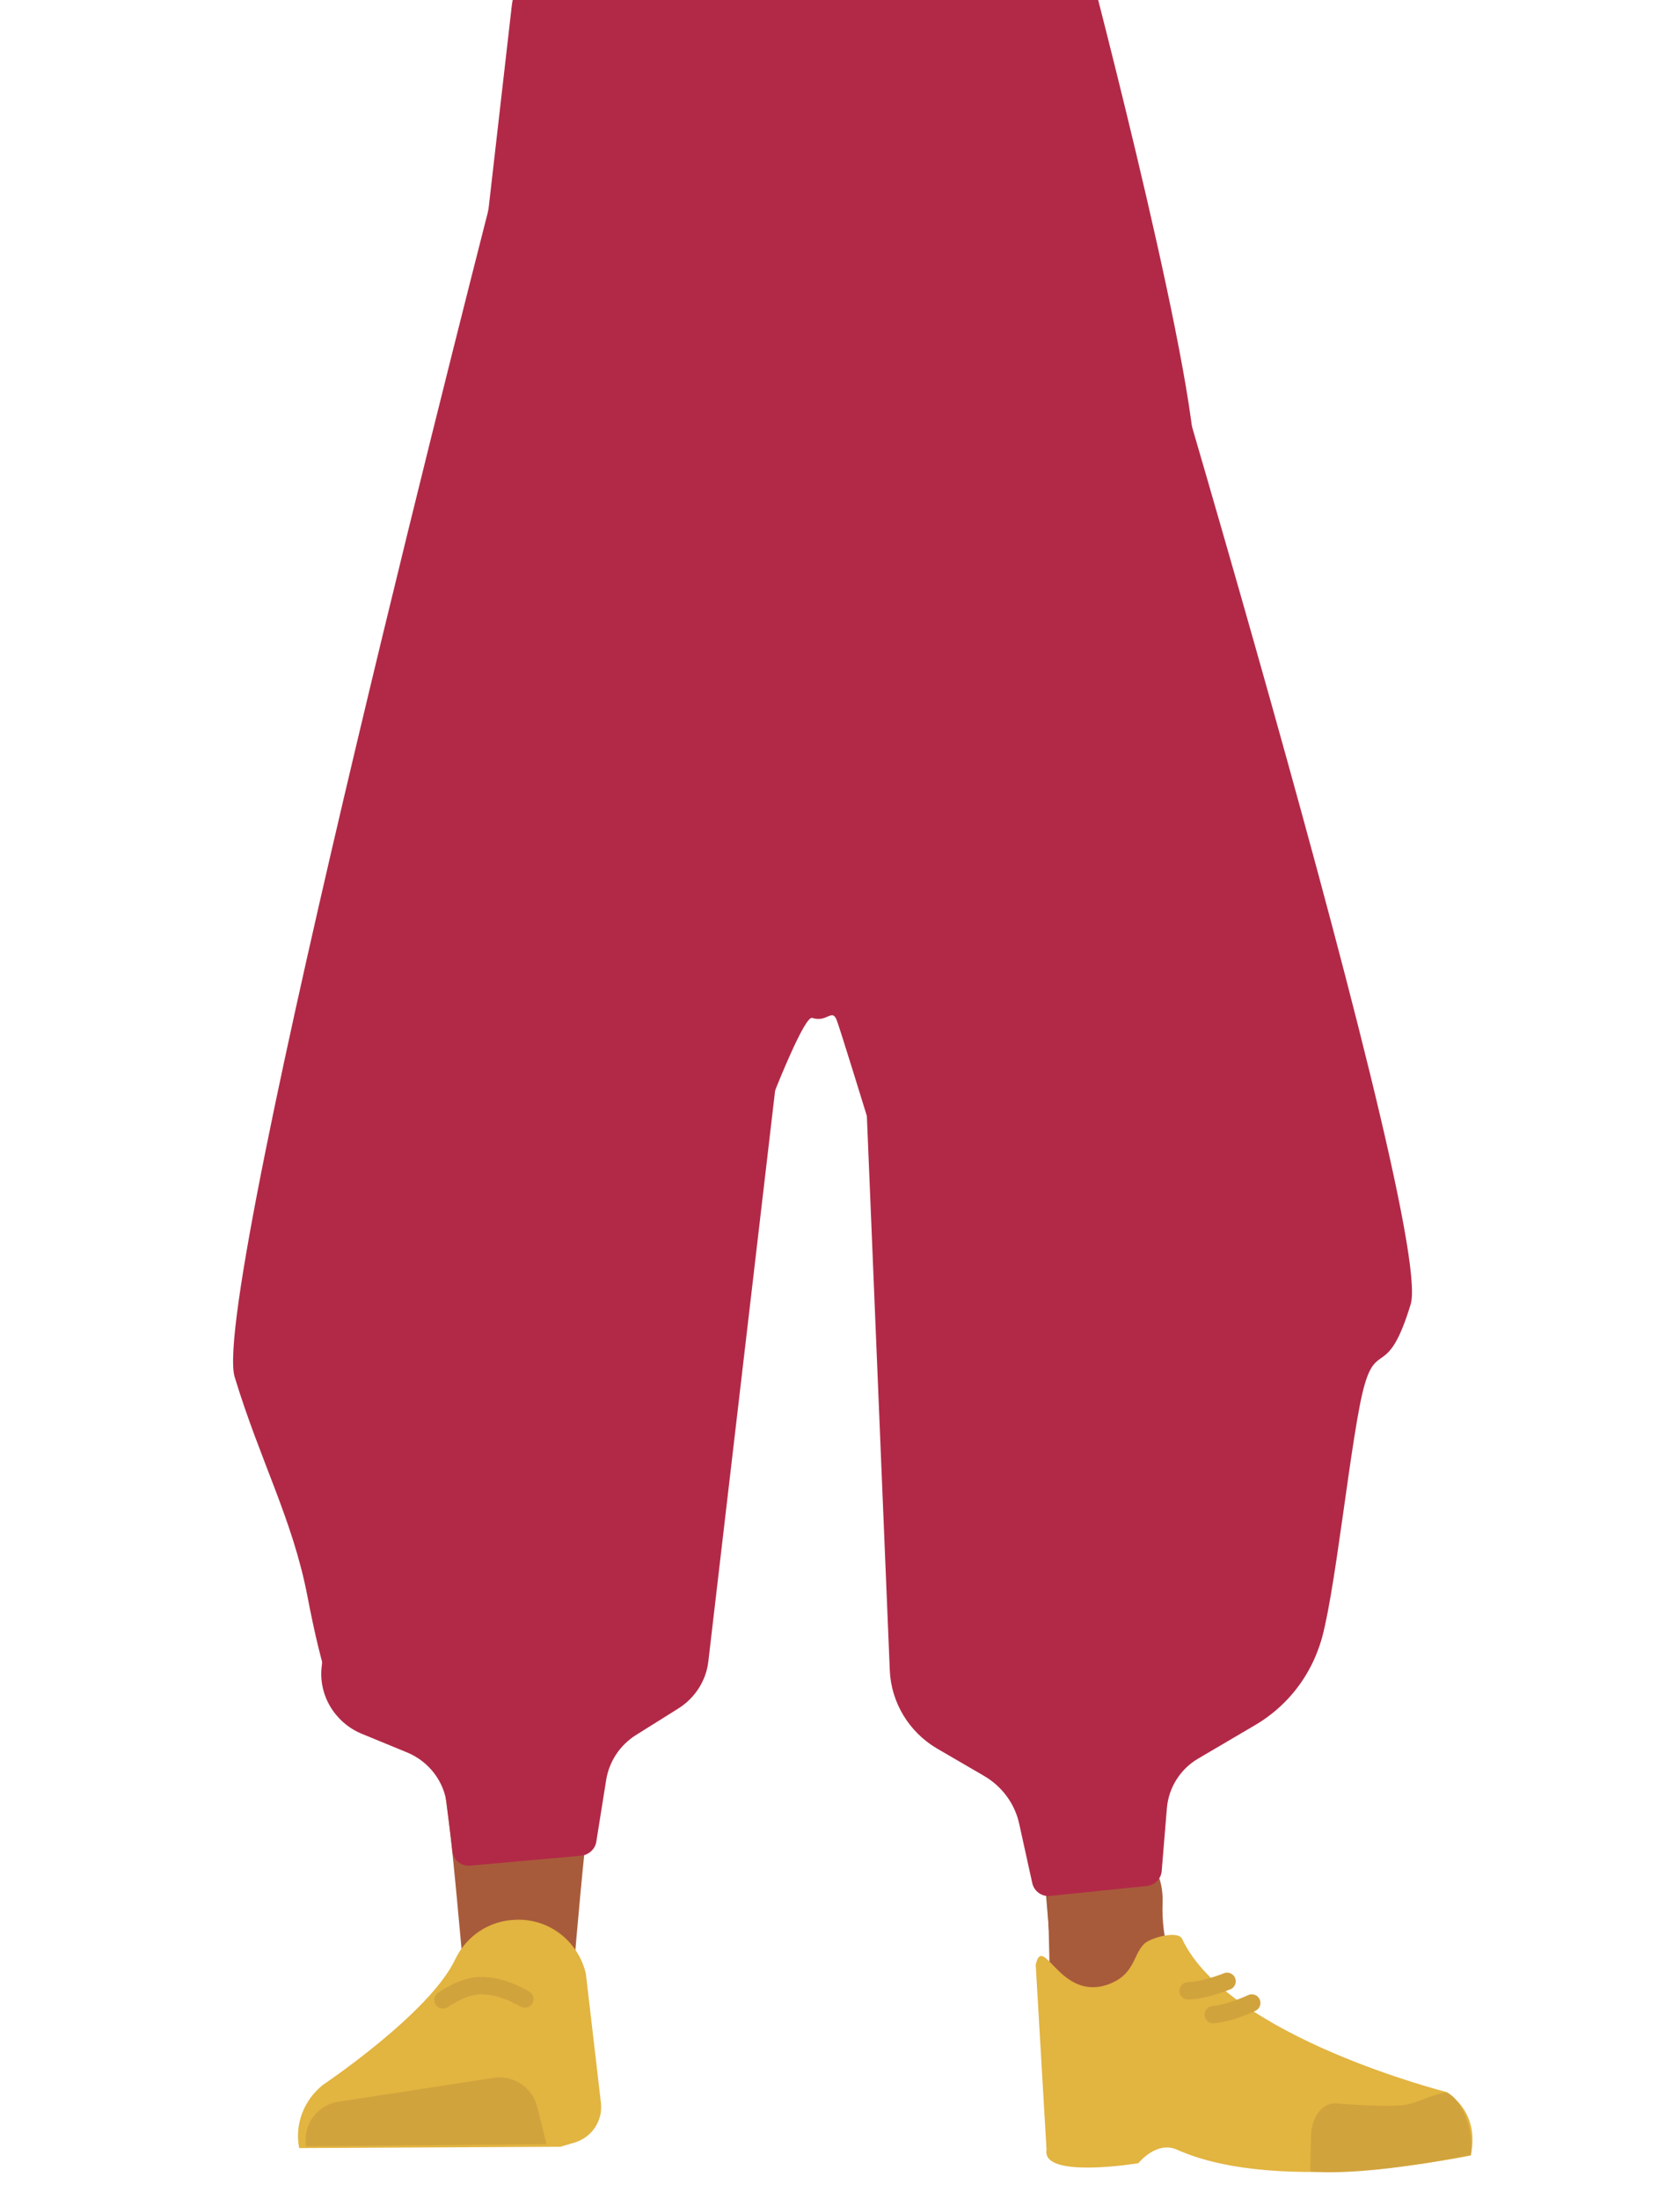 <?xml version="1.0" encoding="utf-8"?>
<!-- Generator: Adobe Illustrator 26.0.3, SVG Export Plug-In . SVG Version: 6.00 Build 0)  -->
<svg version="1.1" id="Calque_1" xmlns="http://www.w3.org/2000/svg" xmlns:xlink="http://www.w3.org/1999/xlink" x="0px" y="0px"
	 viewBox="0 0 388 507.7" style="enable-background:new 0 0 388 507.7;" xml:space="preserve">
<style type="text/css">
	.st0{fill:none;}
	.st1{fill:#A85B3B;}
	.st2{fill:#E2B440;}
	.st3{fill:#D1A33D;}
	.st4{fill:#B22947;}
	.st5{fill:#944E31;}
	.st6{fill:none;stroke:#D1A33D;stroke-width:4;stroke-linecap:round;stroke-miterlimit:10;}
</style>
<path class="st0" d="M225.6-45.6c15.7,4.3,22.5,7.9,26.2,13.5c3,4.6,5.8,15.1,6.1,20.3c0.5,12.3-5.6,56.6-19.8,69.2
	c-14.4,12.9-84.8,12.9-99.2,0c-14.1-12.6-20.3-56.9-19.8-69.2c0.2-5.2,3.1-15.8,6.1-20.3c3.7-5.7,10.6-9.3,26.2-13.5
	c17.9-4.9,36.2-4.1,36.2-4.1S207.7-50.5,225.6-45.6z"/>
<path class="st1" d="M129.7,189.7c-13.9-0.2-22.3,6.7-24.9,18.2c0,0-7.1,55.4-8.3,77c-1.9,34.7,2.5,101.6,7.2,136
	c1,7.5,3,30.3,3,30.3c0.7,6.8,6.4,11.9,13.2,11.8l0,0c6.7-0.1,12.2-5.2,12.9-11.8c0,0,2.2-26.1,3.5-34.8c4.6-31.3,18-93.5,20-125.1
	c1.2-19-0.5-77.5-0.5-77.5C155.1,194.5,141.6,190.3,129.7,189.7z"/>
<path class="st2" d="M119.2,443.2L119.2,443.2c-6.1,0.1-11.5,3.7-14.1,9.2l0,0c-5.9,12.4-30.5,28.9-30.5,28.9
	c-4.4,3.5-6.6,9.1-5.5,14.6l0,0l60.3-0.3l3.4-1c3.9-1.2,6.4-5,6-9l-3.5-30C133.5,448.1,126.8,442.9,119.2,443.2z"/>
<path class="st3" d="M70.7,495.5L70.7,495.5c-0.8-4.9,2.5-9.5,7.4-10.3h0.1l35.8-5.5c4.6-0.7,9,2.2,10.1,6.8l2.1,8.5L70.7,495.5z"/>
<path class="st4" d="M221.4-46.1c15,4.3,21.5,7.9,25,13.5c2.9,4.6,5.5,15.1,5.8,20.4c0.5,12.3-5.4,56.5-18.9,69.1
	c-13.8,12.9-81.1,12.9-94.8,0C125,44.3,119.1,0.1,119.6-12.2c0.2-5.2,3-15.8,5.8-20.4c3.5-5.7,10.1-9.3,25-13.5
	c17.1-4.9,34.6-4.1,34.6-4.1S204.3-51,221.4-46.1z"/>
<path class="st4" d="M268.6,207c-1.2,13.4-12.1,23.8-25.5,24.4l0,0c-12.8,0.6-24.3-7.9-27.3-20.3c0,0-18.9-88.8-20.9-120.8
	c-0.5-7.9,3.8-89.8,3.8-89.8s-2.7-18.3,28.4-23.7c27.8-4.8,22.4,7.3,22.4,7.3s25.4,95.5,26.5,122.1C277.1,130.7,268.6,207,268.6,207
	z"/>
<path class="st5" d="M245.5,189.7c12.4-0.2,19.9,6.7,22.2,18.2c0,0,14.4,53.4,15.5,75c1.7,34.7-10.3,103.6-14.5,138
	c-0.9,7.5-2.7,30.3-2.7,30.3c-0.6,6.8-5.7,11.9-11.8,11.8l0,0c-6-0.1-10.9-5.2-11.5-11.8c0,0-2-26.1-3.1-34.8
	c-4-31.3-16-93.5-17.9-125.1c-1.1-19,0.4-77.5,0.4-77.5C222.9,194.6,234.9,190.3,245.5,189.7L245.5,189.7z"/>
<path class="st1" d="M268.5,439.3c-1.2,34,40.1,38.4,40.1,38.4c4.4,3.5-67,21.8-66.6,17.8c0,0,1.5-52-1-65.2
	C239.2,421,269.2,419.3,268.5,439.3z"/>
<path class="st2" d="M255.7,458.2c6.4-2.2,5.9-6.8,8.5-9.4c1.5-1.5,7.9-3.2,8.8-1.2c10.7,22.7,61.2,35.4,61.2,35.4
	c5.4,3.8,6.6,9.1,5.5,14.6l0,0c0,0-43.8,9.4-67.8-1.3c-4.8-2.2-9,3.1-9,3.1s-22.4,3.7-21.2-3.1l-2.5-42.7
	C240.9,446.1,244.7,461.9,255.7,458.2z"/>
<path class="st3" d="M339.7,497.5c0.8-9-4.3-14.7-6-14.4c-2.5,0.3-6.5,2.4-9,2.8c-4,0.7-16-0.3-16-0.3c-3.1-0.3-5.6,2.8-5.9,7.1
	l-0.2,8.6c0,0,7.3,1,24.6-1.6C330.2,499.3,339.7,497.5,339.7,497.5z"/>
<path class="st4" d="M118.2,1.3L74.3,384.7c-0.8,6.6,3,12.9,9.1,15.5l10.7,4.4c5,2.1,8.5,6.7,9.1,12l1.3,10.8c0.2,2,2,3.5,4.1,3.3
	l25.7-2.3c1.7-0.2,3.1-1.5,3.4-3.1l2.3-14.4c0.7-4.3,3.2-8,6.8-10.3l9.9-6.2c3.8-2.4,6.4-6.4,6.9-10.9l34.3-293.1l8.7-84.6
	c0.9-8.7-5.8-16.3-14.5-16.4l-58.5-1.2C125.6-12,119.1-6.3,118.2,1.3z"/>
<path class="st4" d="M195.2-30.8c-2.2-0.1-4.1,1.6-4.1,3.9l1.6,103.1l12.8,309.4c0.3,7.4,4.4,14.2,10.8,18l11,6.4
	c4.1,2.4,7.1,6.4,8.1,11.1l3,13.6c0.4,1.9,2.2,3.2,4.1,3l22.4-2.3c1.8-0.2,3.3-1.7,3.4-3.5l1.2-14.5c0.4-4.7,3.1-9,7.2-11.4
	l13.1-7.7c11.5-6.7,17.9-19.5,16.5-32.7l-35.1-281c-0.1-0.6-25.9-10.9-7.3-9.9L198-29.2C197.4-30.1,196.3-30.7,195.2-30.8
	L195.2-30.8z"/>
<path class="st6" d="M102.3,461.7c0,0,4.7-3.4,8.9-3.3c5.1,0,10,3.1,10,3.1"/>
<path class="st6" d="M283.4,457.4c0,0-5.1,2.1-9,2.2"/>
<path class="st6" d="M289.1,462.4c0,0-5,2.4-8.9,2.7"/>
<path class="st4" d="M114.9,40.3c0,0-66.6,258.2-60.7,277.6s13.4,32.9,16.8,50.6s6.7,27.8,10.1,27.8s58.2-10.1,58.2-10.1l14.3-106.3
	l-6.7-81L114.9,40.3z"/>
<path class="st4" d="M249.5,11.7c0,0,82.2,270,76.3,289.4c-5.9,19.4-8.4,5.9-11.8,23.6c-3.4,17.7-7.2,56.9-10.6,56.9
	s-57.7-39.2-57.7-39.2l-14.3-106.3l6.7-81L249.5,11.7z"/>
<path class="st4" d="M162.9,295.7c0-1.1,21.4-61.9,24.7-60.7c3.4,1.1,4.5-2.2,5.6,0.4c1.1,2.6,21,67.9,21,67.9L201.9,86.1l-22.1-1.5
	L162.9,295.7z"/>
</svg>
